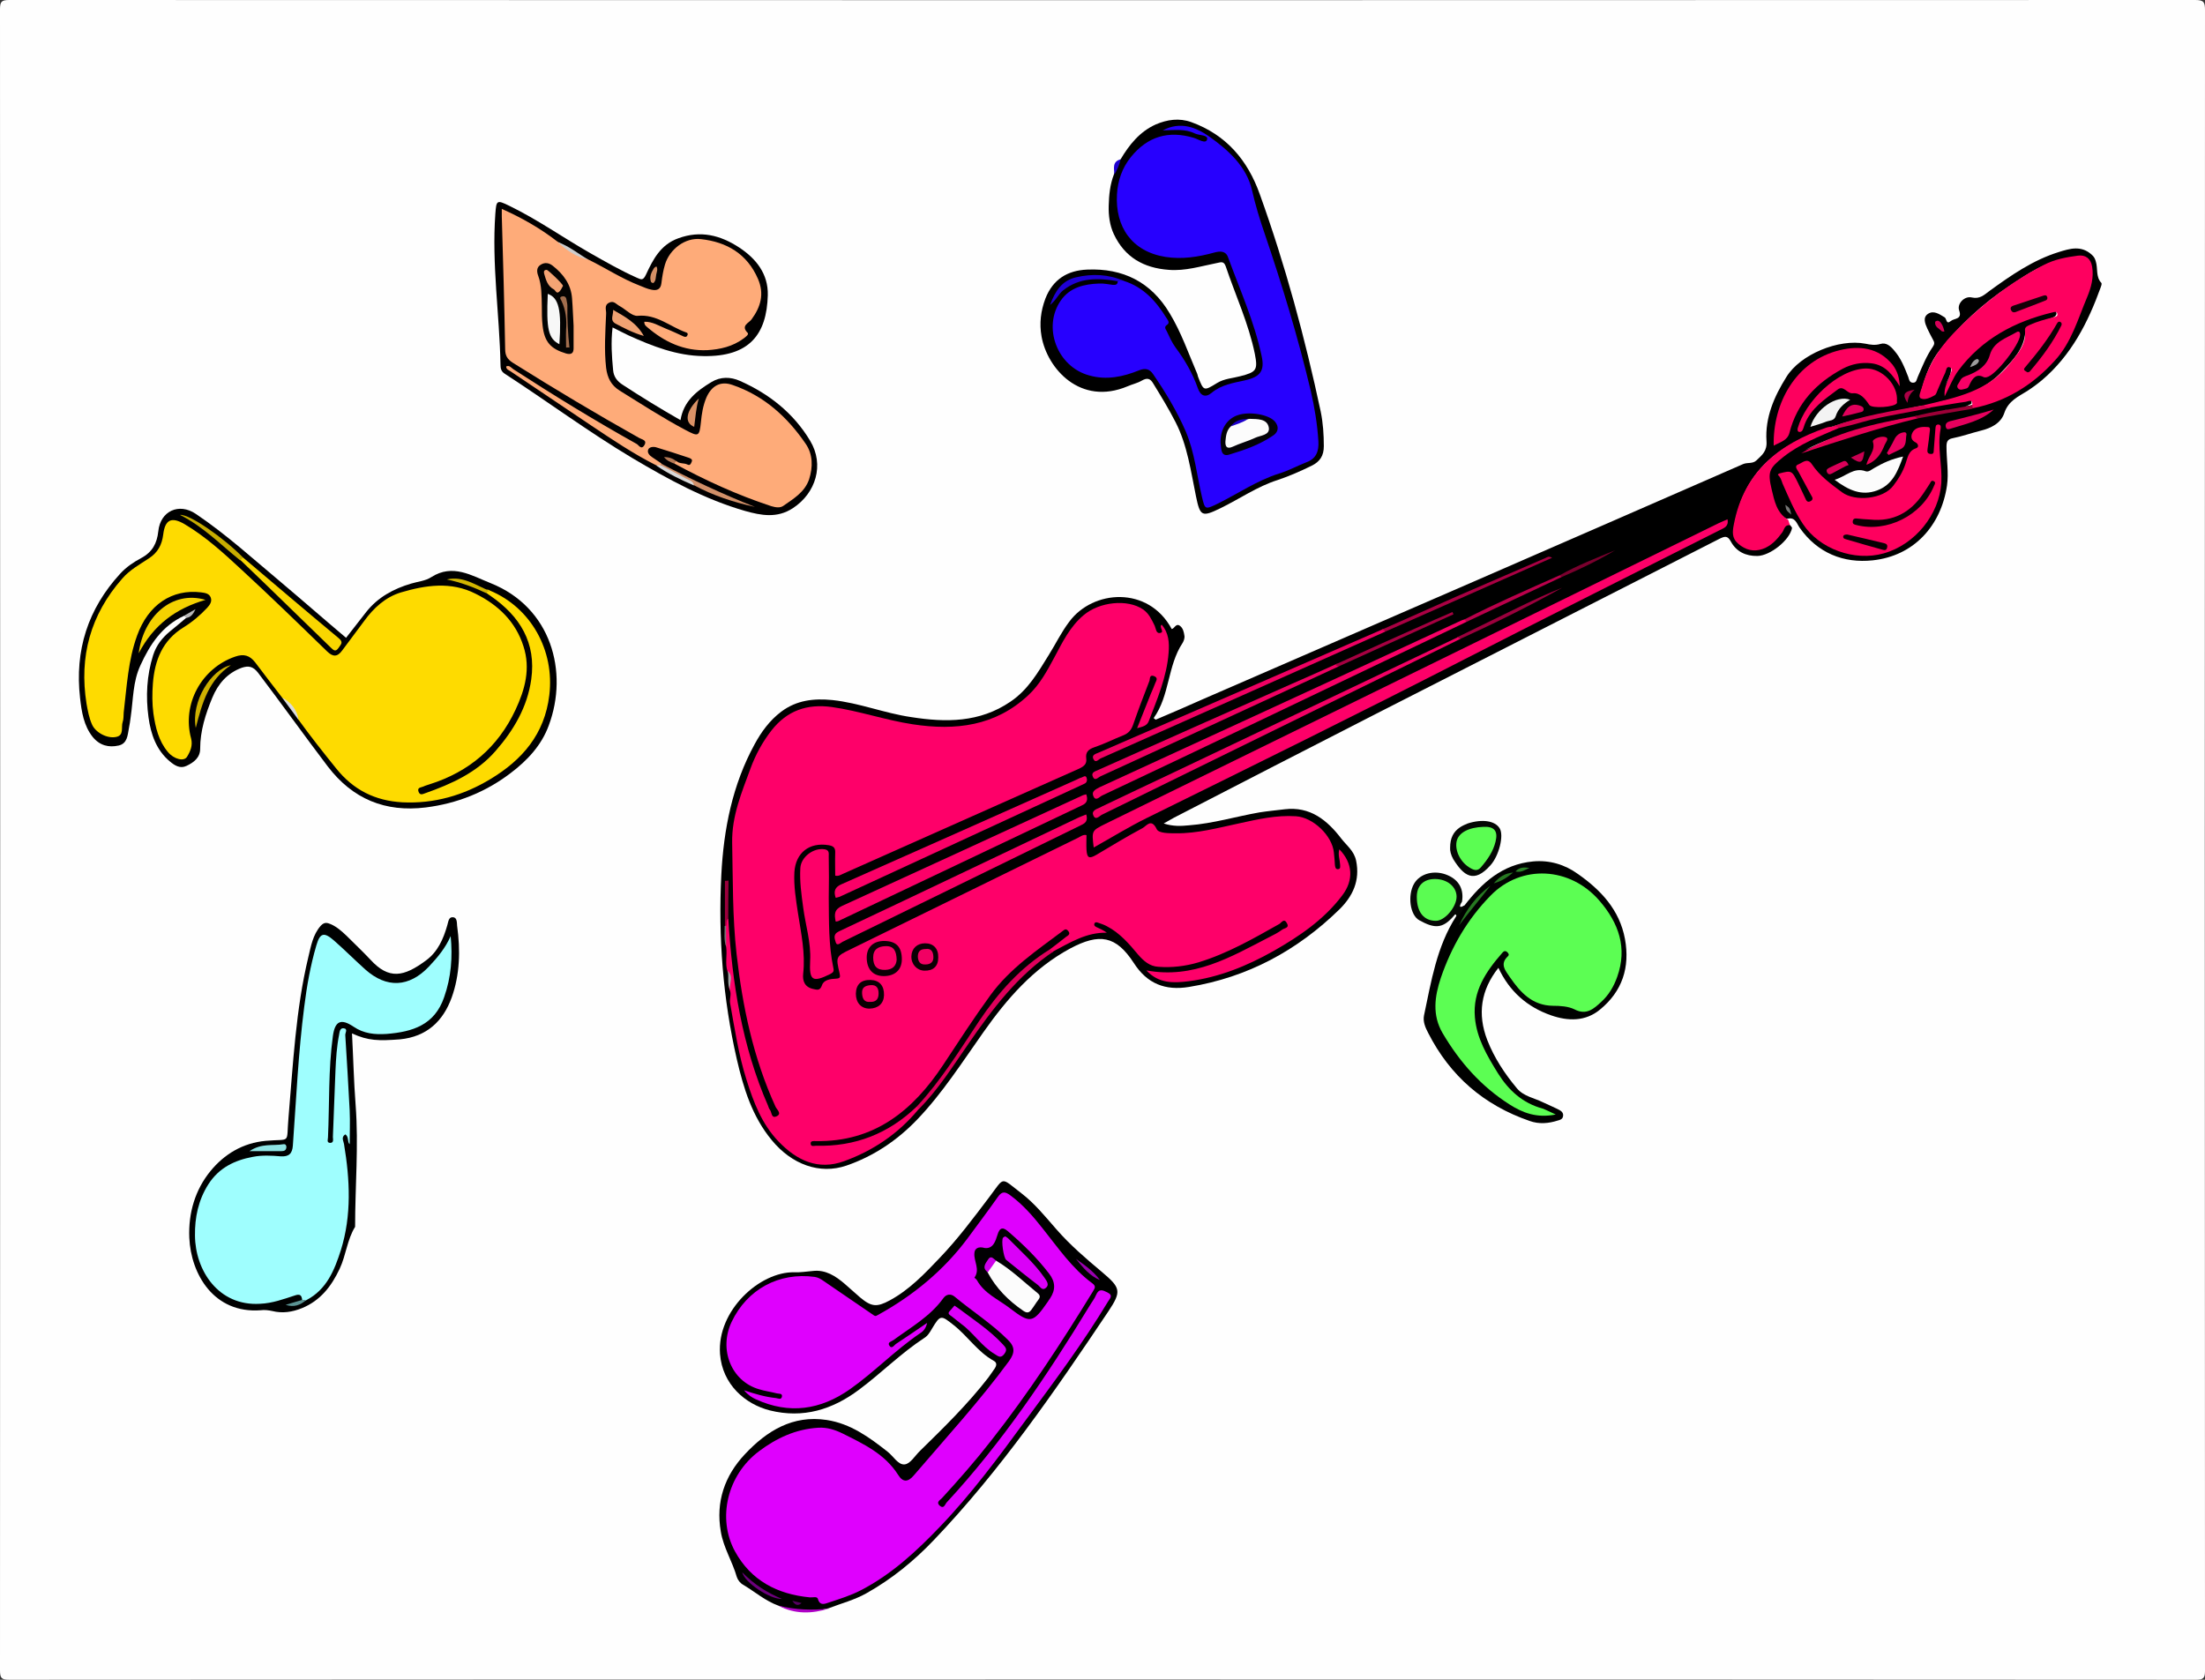<?xml version="1.0" encoding="utf-8"?>
<!-- Generator: Adobe Illustrator 18.0.0, SVG Export Plug-In . SVG Version: 6.00 Build 0)  -->
<!DOCTYPE svg PUBLIC "-//W3C//DTD SVG 1.1//EN" "http://www.w3.org/Graphics/SVG/1.1/DTD/svg11.dtd">
<svg version="1.1" id="guitar1" xmlns="http://www.w3.org/2000/svg" xmlns:xlink="http://www.w3.org/1999/xlink" x="0px" y="0px"
	 viewBox="0 0 853.8 650.5" enable-background="new 0 0 853.8 650.5" xml:space="preserve">
<rect x="0" y="0" width="853.8" height="650.5" fill="#333333" stroke="none"/>
<g>
	<path fill="#FEFEFE" d="M427,650.4c-141.1,0-282.3,0-423.4,0.1c-3.1,0-3.6-0.7-3.6-3.7C0.1,432.4,0.1,218.1,0,3.7
		C0,0.7,0.5,0,3.6,0C285.7,0.1,567.9,0.1,850,0c3.3,0,3.8,0.8,3.8,3.9c-0.1,214.4-0.1,428.8,0,643.1c0,2.7-0.5,3.5-3.4,3.5
		C709.2,650.4,568.1,650.4,427,650.4z"/>
	<path d="M693.1,203.3c0.3,0.4,0.8,0.9,0.8,1.2c-1,4.8-8.5,10.7-13.4,10.8c-4.5,0.1-8.2-1.7-10.3-5.6c-1.3-2.4-2.4-2-4.3-1.1
		c-44.5,22.7-89.1,45.4-133.6,68.1c-26,13.3-51.9,26.6-77.8,40c-1.1,0.6-2.1,1.2-3.9,2.2c3.7,1.2,6.8,1,9.9,0.7
		c9.2-0.7,18.1-3.4,27.2-5c3.2-0.5,6.4-0.8,9.7-1.2c9.9-1.2,16.5,4.2,22,11.4c2.1,2.7,4.9,4.7,5.7,8.5c1.6,7.7-1.3,13.8-6.5,18.9
		c-16.3,15.9-35.5,26.3-58.2,30c-9.2,1.5-16.2-1.2-21.4-9.3c-6.9-10.6-13.3-11.6-24.6-5.6c-14.3,7.7-24.5,19.5-33.6,32.4
		c-8.2,11.6-15.9,23.7-25.8,34c-7.7,8-16.8,14.1-27.3,17.7c-10.3,3.5-21.1-0.4-28.9-9.9c-7.6-9.2-10.9-20.1-13.5-31.3
		c-5.4-23.5-7.2-47.4-6-71.4c0.9-17.7,4.3-34.9,12.9-50.6c2.6-4.8,5.8-9.2,10.3-12.6c6-4.5,12.7-5.2,19.8-4.5
		c10.4,1.1,20.2,5.1,30.5,6.6c13.4,2.1,26.5,2.2,38.5-6c6.8-4.6,10.6-11.3,14.7-17.9c2.7-4.3,4.9-8.9,8-13
		c9.2-12.5,30.7-14,39.7,2.8c1.1-0.2,1.6-2.3,3.1-1.3c1.3,0.9,1.6,2.5,1.8,3.8c0.2,0.9-0.2,2.1-0.7,2.9c-5.9,8.9-4.9,20.3-11.2,29.1
		c0.3,0.2,0.5,0.4,0.8,0.6c6.1-2.6,12.2-5.2,18.2-7.9c69.8-30.3,139.6-60.6,209.3-91.1c1.7-0.7,3.6,0,5.1-1.4
		c2.2-2.1,4.2-3.6,3.9-7.5c-0.6-9.1,3-17.3,7.7-24.8c5.4-8.8,20.3-14.9,30.6-12.9c1.9,0.4,3.8,0.7,5.8,0.1c2.3-0.7,4,0.9,5.4,2.6
		c2.6,3,4,6.6,5.4,10.2c0.3,0.9,0.4,2.1,1.7,2.2c1.6,0.1,1.5-1.3,2-2.3c1.7-3.9,3.3-8,5.8-11.6c0.7-1,0.7-1.7,0.1-2.7
		c-0.8-1.4-1.5-2.9-2.2-4.3c-0.9-2-1.9-4.4,0.3-5.8c2.2-1.4,4.4,0.2,6.4,1.4c0.8,0.5,0.5,3,2.4,1.4c1.3-1.1,4.5-0.5,3.2-4.1
		c-0.9-2.6,2.1-5.7,4.9-5c3.1,0.7,4.8-1,6.8-2.5c8.4-6.1,16.9-12,26.9-15.1c4.2-1.3,8.6-2.7,12.7,1c0.9,0.8,1.3,1.5,1.6,2.6
		c0.9,2.8-0.1,6,2.2,8.4c0.2,0.3-0.1,1.2-0.3,1.7c-4.9,13.6-11.4,26.3-22.7,35.9c-1.8,1.5-3.7,2.9-5.7,4.2c-3.5,2.2-7.3,3.8-8.9,8.5
		c-1.3,4-5.1,5.9-9.2,6.9c-3.6,0.9-7.2,2.2-10.8,2.9c-2.1,0.4-2.4,1.5-2.4,3.3c0,5,0.9,10,0.2,15c-2.3,15.6-12.8,27.3-28.8,29
		c-11.2,1.2-21.4-2.8-28.3-12.7c-1.1-1.6-1.7-4.2-4.7-3.4c-3.2-0.5-5-2.8-5.9-5.6c-1.2-3.9-1.7-8-2.5-12.1c-0.4-2.1,1.1-3.2,2.3-4.4
		c5.7-5.2,12.3-9,19.4-11.9c2.1-0.8,4.2-1.7,6.3-2.3c11.1-3.4,22.4-5.7,33.9-7.5c0.8-0.1,1.4-0.4,2.1-0.6c4.1-0.9,8.2-1.8,12.4-2.3
		c1.5-0.2,3.5-0.7,3.3,2.1c-3.6,2.2-7.8,1.8-11.7,2.8c-3.5,0.9-7.2,1.5-10.8,2.1c-14.6,3.4-29.3,6.6-41.8,13
		c13.2-5.8,28.1-9.9,43.2-13.3c6.7-1.3,13.5-2.6,20.2-3.8c14.4-3.2,26.5-10.3,34.6-22.6c5.5-8.3,9.6-17.5,11.3-27.5
		c1-5.6-1-7.4-6.8-6.9c-9.2,0.8-16.4,5.9-23.6,10.7c-10.3,6.8-19.2,15.1-26.9,24.8c-3.5,4.4-5.4,9.6-6.9,14.9
		c-0.2,0.7-0.7,1.5,0.1,2.1c0.8,0.6,1.7,0.1,2.4-0.4c1.9-1.1,2.4-3.1,3.3-4.9c0.8-1.6,1.2-3.3,2.2-4.8c0.5-0.8,1.2-1.8,2.3-1.3
		c1.1,0.5,1.1,1.6,0.9,2.6c-0.2,1.9-1.3,3.4-2,5.1c7.4-14.6,19.7-23,34.9-27.7c1.8-0.6,3.6-1.2,5.4-1.4c1-0.1,2.1-0.1,2.5,1.1
		c0.4,1.3-0.7,1.8-1.6,2.2c-2.4,1-5,1.5-7.5,2.5c-1.4,0.6-2.8,1.2-2.9,3.1c-0.5,6.5-4.8,10.8-8.9,15.1c-6.1,6.5-13.9,9.6-22.3,11.4
		c-3,0.6-6,1.8-9.1,2c-11.6,2.3-23.2,4.3-34.4,8c-9.1,3-17.7,6.7-24.9,13.3c-7.8,7.2-11.7,16.3-13.3,26.5c-0.6,4.2,4.6,7.6,9.3,6.4
		c3.4-0.9,5.8-3.2,7.8-6C690.1,204.6,690.7,202.4,693.1,203.3z"/>
	<path d="M301.4,621.8c-5-1.8-9-5.3-13.5-8c-1.3-0.7-2.2-1.9-2.6-3.1c-1.7-6-5.2-11.4-6.2-17.6c-2-11.5,1.5-21.6,9.3-29.9
		c8.5-9.1,18.6-15.3,31.7-13.3c9.2,1.4,16.5,6.7,23.6,12.3c2.2,1.7,4.1,5.2,6.6,4.9c2.2-0.2,4-3.4,6-5.3c9.2-9,18.4-18,26.3-28.2
		c0.9-1.2,1.7-2.4,2.6-3.7c0.7-1.1,0.9-2.2-0.4-2.9c-6.3-3.5-10.1-9.6-15.6-13.9c-4.9-3.9-5.1-3.9-8.3,1.4c-0.8,1.4-1.7,2.9-3.1,3.7
		c-9,5.9-16.6,13.6-25.2,20c-10.3,7.7-21.6,11.2-34.5,8c-9.5-2.4-18.4-10-19.3-21.9c-1.2-16.8,15.4-31.9,28.8-31.6
		c2.4,0.1,4.7-0.3,7.1-0.5c5-0.6,8.9,2,12.4,5c2,1.7,3.9,3.5,5.9,5.2c4.4,3.7,6.5,3.9,11.5,1.2c7.6-4.1,13.5-10.3,19.3-16.4
		c7.1-7.4,13.2-15.6,19.4-23.8c5.9-7.8,4.1-7.6,12.3-1.3c5.2,4,9.3,9.1,13.5,13.9c5.4,6.2,11.5,11.4,17.7,16.6
		c7.2,6.1,7.7,7.4,2.5,15.2c-20.7,30.9-41.8,61.6-67.6,88.6c-7.7,8.1-16.3,15.1-26.1,20.6c-4.6,2.6-9.7,3.9-14.6,5.8
		C314.4,624.4,307.8,624.4,301.4,621.8z"/>
	<path d="M71.2,238.5c-8.4,3.9-13.1,11-16.8,19.1c-3,6.4-2.8,13.4-3.8,20.1c-0.2,1.5-0.4,3-0.7,4.4c-0.5,2.7-0.6,5.8-3.9,6.6
		c-3.9,0.9-7.4,0-10.1-3.3c-3.5-4.4-4.3-9.8-4.9-15.1c-2.1-18.4,3-34.5,15.6-48.2c2.3-2.5,5.1-4.4,8.1-6c4.3-2.3,6.1-5.7,6.6-10.4
		c0.8-7.8,8-11.1,14.5-6.7c11.9,8,22.5,17.7,33.5,26.9c8.3,7,16.4,14.1,24.7,21.1c2.7-3.5,5.2-6.7,7.8-10c4.5-5.7,10.6-9,17.4-11
		c2.6-0.8,5.5-1,7.8-2.5c8.3-5.3,15.6-0.6,22.9,2.3c23.6,9.4,30.3,34.4,22.6,55.1c-2.8,7.7-8.3,13.6-14.8,18.5
		c-9.7,7.4-20.8,11.8-32.9,13.3c-15.6,1.9-28.2-3.2-37.9-15.9c-9.1-12-17.9-24.3-27-36.3c-1.9-2.4-3.6-2.8-6.3-1.9
		c-5.7,2.1-9.2,6.3-11.4,11.6c-2.6,6.3-4.7,12.8-4.7,19.8c0,3.4-2.5,5.3-5.3,6.6c-2.5,1.2-4.6-0.2-6.4-1.7
		c-5.3-4.4-7.4-10.6-8.3-17.1c-1.1-8.1-0.7-16.2,1.8-24.1c1.2-3.7,3.4-6.6,6.4-9.1c2.2-1.8,4.4-3.6,6.6-5.5c0.2-0.4,0.6-0.7,0.7-1.2
		C72.2,238.2,71.7,238.4,71.2,238.5z"/>
	<path fill="#010000" d="M237.2,126.8c-0.7,5.8-0.3,11.1,0.2,16.5c0.2,2.5,1.5,4.3,3.7,5.7c7.2,4.7,14.5,9.2,22.4,13.7
		c1.2-7.4,6.3-11.3,11.9-14.7c3.6-2.2,7.5-2.1,11.1-0.5c11.3,5,20.8,12.5,27.2,23.2c5.6,9.3,2.2,20.3-6.7,26.1
		c-6.1,4-12.3,2.8-18.4,1.1c-15.7-4.5-29.9-12.3-43.9-20.6c-16.9-10.1-32.8-21.9-49.3-32.6c-1.4-0.9-1.6-2.1-1.6-3.5
		c-0.4-19.5-3.4-38.8-2-58.4c0.4-5.2,0.5-5.5,5.4-3.1c10.9,5.3,20.8,12.3,31.3,18.3c6,3.4,11.9,6.8,18.2,9.6
		c1.6,0.7,2.3,1.1,3.4-1.2c2.7-5.8,5.6-11.6,12.5-14.1c8.7-3.2,16.4-1.2,23.7,3.6c6.5,4.3,11.2,10.2,11,18.4
		c-0.4,15.3-7.2,23.9-24.9,23.6c-10.3-0.1-19.7-3.8-29-8C241.4,128.9,239.5,128,237.2,126.8z"/>
	<path d="M433.9,61.7c3.4-5.7,7.4-10.7,13.6-13.5c4.4-1.9,9.1-2.6,13.8-0.9c13.5,4.9,21.8,14.7,26.5,27.9
		c9.9,27.5,17.5,55.6,23.6,84.2c0.9,4.4,1.2,8.9,1.2,13.4c0,3.7-1.5,6-4.8,7.6c-4.3,2.1-8.6,4-13.1,5.5c-7.9,2.5-14.7,7.3-22.1,10.9
		c-7.2,3.5-7.9,3.2-9.5-4.6c-2-9.7-3.3-19.7-7.9-28.7c-2.6-5.1-5.6-10-8.6-14.9c-1.2-2.1-2.4-2.4-4.5-1.2c-1.7,1-3.7,1.4-5.5,2.2
		c-18.3,7.7-31.1-6.9-33.3-19.3c-0.9-5.1-0.3-9.9,1.5-14.7c2.9-7.4,8.5-10.9,16.2-11.2c13.8-0.6,24.7,4.8,31.9,16.9
		c4.5,7.4,7.3,15.6,10.7,23.5c0.1,0.3,0.2,0.7,0.3,1.1c2.2,5.6,2.2,5.6,7.4,2.4c2.8-1.7,5.9-1.8,8.9-2.6c6.3-1.6,6.9-2.4,5.7-8.6
		c-2.4-11.8-7.5-22.7-11.3-34c-0.8-2.3-2.2-1.4-3.6-1.2c-6.1,1.2-12,3.1-18.4,2.6c-9.8-0.7-17.1-4.9-21.3-13.8
		c-1.6-3.4-2.1-7.3-2-11c0.1-4.1,0.5-8.2,2-12.1C432.1,65.5,432,63.2,433.9,61.7z"/>
	<path fill="#000101" d="M136.3,400.2c0.5,9.5,0.7,18.6,1.4,27.7c1.2,15.7-0.2,31.5-0.2,47.2c-3.1,5-3.5,11-6,16.3
		c-3.2,6.8-7.5,12.3-14.6,15.2c-3.7,1.5-7.5,2.1-11.5,1.1c-1.4-0.3-3-0.5-4.4-0.3c-18.2,1.4-27.1-14-27.7-28.1
		c-0.4-9.6,2.3-18.6,8.2-25.8c5.3-6.5,12.5-10.9,21.4-11.7c10-0.9,7.9,1.5,8.8-8.9c1.8-20.9,2.8-41.9,7.7-62.3
		c1-4.1,1.7-8.6,4.8-12.1c1.4-1.5,2.5-1.2,3.9-0.6c2.3,1,4.2,2.7,6,4.4c3.1,3.1,6.3,6.1,9.3,9.3c7.2,7.9,13,6.7,21.6,0.3
		c4.5-3.3,6.7-8.3,8.2-13.6c0.4-1.3,0.5-3.2,2.1-3.1c1.7,0,1.6,2,1.7,3.3c1.3,9.4,1.1,18.9-2.1,27.8c-3.3,9.1-9.6,15.2-20.1,16.2
		C146.7,403.1,142.6,403.1,136.3,400.2z"/>
	<path fill="#000100" d="M567.1,350.6c6.8-8.8,14.7-15.9,26.5-17c6.4-0.6,12.3,1.2,17.3,4.8c8.9,6.2,16.2,13.9,18.3,25.2
		c2,11-1,20.3-9.7,27.4c-5.6,4.6-12.3,4.5-18.9,2.2c-9.2-3.2-16.1-9.2-20.4-18.4c-6.8,8.6-8.2,17.9-4.3,28
		c2.7,6.9,6.8,13.1,11.5,18.7c2.6,3.1,6.7,3.7,10.1,5.4c2.1,1,4.3,1.9,6.4,3c0.9,0.5,1.6,1.3,1.3,2.5c-0.2,1-1.1,1.3-1.9,1.5
		c-3.7,1.2-7.4,1.5-11,0.2c-17.7-6.1-30.8-17.4-39.3-34.1c-1.1-2.1-2.1-4.4-1.6-6.8c2.8-13.2,4.9-26.6,12.4-38.3
		C564.9,353.3,565.7,351.8,567.1,350.6z"/>
	<path fill="#FD005E" d="M711.9,165.8c-7.4,3.2-15,6.1-21.4,11.2c-5.5,4.4-6.1,5.7-4.5,12.5c1.1,4.5,1.9,9.1,6.4,11.8
		c0.2,0.7,0.5,1.4,0.7,2.1c-2.1-0.3-2.2,1.7-3,2.8c-2,2.7-4.2,5.2-7.6,6.4c-3.5,1.2-6.6,0.4-9.4-2c-2.6-2.2-2.3-4.7-1.7-7.7
		c3.9-20.2,17.5-31,35.8-37.3c0.8-0.3,1.7-0.3,2.6-0.4C710.7,164.8,711.7,164.1,711.9,165.8z"/>
	<path fill="#050805" d="M567.1,350.6c-0.5,1.7-1.3,3.3-3,4.3c-0.5-1-0.5-1-1.1-0.3c-4.4,5.2-7.6,5-13.4,1.8
		c-3.7-2-4.6-9.7-2.1-14.1c2.3-4.1,8.1-5.6,13.2-3.3c4.3,1.9,6.2,5.5,5.4,10.2C565.9,349.5,564,352.4,567.1,350.6z"/>
	<path fill="#040704" d="M561.5,328.3c0-3.8,1.3-6.2,3.8-7.9c0.9-0.6,2-1.1,3-1.5c5.6-1.8,10.6-1.1,12.4,1.9
		c1.7,2.8-0.3,10.6-3.5,14.2c-6.5,7.4-10.5,4.1-14.5-2.3C561.8,331.1,561.4,329.4,561.5,328.3z"/>
	<path fill="#AE00C6" d="M301.4,621.8c6.5,1.6,13.1,1.9,19.7,1.1C314.4,625,307.8,625.2,301.4,621.8z"/>
	<path fill="#1E00D0" d="M433.9,61.7c-0.4,2.1-1.3,4-2.4,5.9C431.4,65.2,430.6,62.6,433.9,61.7z"/>
	<path fill="#B8B8B8" d="M71.2,238.5c1.2-0.7,2.4-1.4,4.5-2.6c-1.1,2.4-2.1,3.2-3.6,3.4C71.8,239,71.5,238.8,71.2,238.5z"/>
	<path fill="#FE0069" d="M282,355.7c1.5,24.9,5.3,49.4,15.4,72.5c0.2,0.5,0.3,1,0.6,1.4c0.9,0.9,0.5,3.7,2.7,2.7
		c2.2-1,0.1-2.6-0.4-3.7c-8.6-18.8-12.8-38.8-15.1-59.2c-1.6-14.3-1.4-28.7-1.7-43c-0.2-10.4,3.7-19.5,7.1-28.8
		c1.9-5.2,4.6-10.2,8.1-14.7c6.1-7.8,13.9-10.4,23.4-9.1c10.6,1.5,20.8,5.1,31.4,6.7c16.5,2.5,31.9,0.7,44.7-11.3
		c4.5-4.2,7.3-9.5,10.1-14.7c3.1-5.8,6-11.8,11.2-16.2c6.2-5.3,17.1-6.4,23.1-2.3c2.3,1.6,3.3,3.9,4.5,6.3c0.5,1.1,0.5,3.2,2.2,2.8
		c1.8-0.4-0.7-2.2,0.5-3.2c2.8,3.2,3,7.1,2.7,10.9c-0.7,9.3-4.4,17.9-7.7,26.5c-0.7,1.8-2.3,2.1-4.5,2.7c1.9-4.7,3.6-9,5.3-13.3
		c0.6-1.4,1.2-2.7,1.7-4.1c0.4-1,1.3-2.1-0.5-2.8c-1.7-0.6-1.5,1-1.7,1.8c-2.2,5.7-4.4,11.4-6.4,17.2c-0.7,1.9-1.7,3.1-3.6,3.9
		c-3.8,1.5-7.5,3.4-11.4,4.7c-2.3,0.8-3.4,1.9-3.1,4.3c0.3,2.1-0.8,3-2.6,3.9c-30.6,13.6-61.1,27.2-91.6,40.8c-0.9,0.4-1.7,1-3,0.7
		c0-2.9-0.1-5.9,0-8.9c0.1-2-0.8-2.6-2.6-2.9c-7.4-1.2-12.7,2.9-13.2,10.4c-0.3,5.4,0.6,10.7,1.4,16c1.2,7.8,2.9,15.4,2,23.4
		c-0.3,2.8,0.6,5.2,3.9,5.9c1.5,0.3,2.6,0.8,3.4-1.5c0.7-2.1,3.3-2.4,5.4-2.5c1.7-0.1,1.7-0.6,1.4-2.1c-1.5-6.4-1.5-6.5,4.3-9.3
		c29.3-14.4,58.7-28.8,88.1-43.2c1-0.5,1.9-1.3,3.2-1c0,1.9-0.1,3.7,0,5.6c0.2,3.3,1,3.7,3.9,2c5.9-3.5,11.8-7.1,17.8-10.3
		c1.5-0.8,3.4-4,5.5,0.4c0.7,1.6,4.7,1.6,7.4,1.6c8.3,0.1,16.3-2.1,24.3-3.8c7.3-1.6,14.6-3.3,22.2-2.8c6.6,0.4,14.1,7.5,14.7,14.1
		c0.2,1.6,0.3,3.2,0.4,4.8c0.1,0.7,0.2,1.7,1.2,1.6c1.1-0.1,0.8-1.1,0.8-1.8c-0.1-1.9-0.9-3.8-0.3-5.9c5.2,5.3,5.7,11.9,1.1,17.9
		c-7.1,9.4-16.6,15.8-26.6,21.5c-10.3,5.8-21.1,10.2-32.9,11.7c-5.7,0.7-11.5,1-16.3-4.2c18.2,3.4,32.7-5.2,47.4-12.8
		c1.8-0.9,3.6-1.8,5.2-3c0.8-0.6,2.9-0.6,1.8-2.5c-1.1-2.1-2.2-0.1-2.9,0.3c-10.1,5.7-20.2,11.5-31.4,14.9
		c-5.1,1.5-10.3,2.1-15.5,1.7c-3.4-0.2-5.7-2.3-7.8-4.7c-3.5-4.2-7.1-8.4-12.1-11c-1.1-0.6-2.3-1-3.5-1.4c-0.5-0.2-1.1-0.2-1.3,0.3
		c-0.3,0.7,0.1,1.1,0.7,1.4c1.3,0.6,2.7,1.2,4.1,2.2c-7.9-0.2-14.2,3.8-20.7,7.2c-0.8,0.7-1.3,0.3-1.7-0.5c-0.1-1.8,1.5-2.5,2.6-3.4
		c1-0.9,2.2-1.5,3.4-3.1c-13.9,9.1-25.5,19.5-34.2,33c-6.4,9.8-12.5,19.9-20.1,29c-10.4,12.6-23.8,19.1-40.1,19.4
		c-0.4,0-0.7-0.1-1,0.1c13.7,0,25.8-4.3,36-13.9c0.6-0.5,1.2-0.9,2-0.8c0.8,0.4,1.3,0.8,0.6,1.7c-7.7,9.2-17.3,15.7-28.6,19.8
		c-10,3.6-18.2-0.2-25.4-7.7c-6.4-6.7-9.6-15.1-12.3-23.7c-3.1-9.7-4.6-19.8-6.4-29.8c-0.3-1.7,0.6-3.4-0.1-5c-1-2.3,0.8-5-0.9-7.3
		c-1-3-0.1-6.2-0.5-9.3c-0.6-2.6-0.1-5.2-0.3-7.8C281.4,357.9,280.1,356.3,282,355.7z"/>
	<path fill="#FE005F" d="M763.7,156.8c0.2-2.4-1.5-1.4-2.5-1.2c-4.4,0.6-8.7,1.4-13.1,2.1c-1.1,0.1-2.5,1.2-3.1-0.8
		c12.4-2.9,25-5.4,33.4-16.3c2.9-3.7,6.3-7.3,5.7-12.5c-0.2-1.5,0.9-1.8,1.9-2.3c2.8-1.3,5.9-2.1,8.9-2.9c0.7-0.2,2.1-0.2,1.7-1.5
		c-0.3-1-1.3-0.5-1.9-0.4c-14.6,3.5-27.3,10.3-36.4,22.5c-2,2.7-3.3,6.1-5.3,10c-0.4-3.7,1.4-5.8,2-8.2c0.3-1,1.4-2.4,0.1-3
		c-1.5-0.7-1.5,1.2-1.9,2.1c-1.1,2.2-2,4.6-3,6.8c-0.3,0.7-0.5,1.6-1.1,1.9c-1.6,0.9-3.7,1.9-5.3,1.2c-1.2-0.6-0.1-2.6,0.3-4
		c2.2-8,6.3-14.9,12-20.9c10.4-10.8,22-19.9,35.3-26.8c4.2-2.2,8.7-3,13.2-3.6c2.9-0.4,5,1.1,5.5,4.3c0.7,4.1-0.4,8.1-1.9,11.7
		c-3.6,8.5-6.1,17.7-12.6,24.7c-8.6,9.5-19,15.9-31.7,18.4C763.2,157.8,763.2,157.3,763.7,156.8z"/>
	<path fill="#FE005E" d="M688.4,183.9c0.3-0.3,0.3-0.5,0.4-0.5c5-1.3,5-1.3,7.5,3.8c0.9,1.9,1.8,3.8,2.7,5.7c0.4,1,0.9,1.9,2.2,1.1
		c1.1-0.7,0.5-1.5,0.1-2.2c-1.6-3-3.2-5.9-4.8-8.9c-0.5-1-2-2.4-0.1-3.1c1.6-0.6,3.4-2.7,5.2,0c3,4.5,7.3,7.6,11.6,10.8
		c5.1,3.8,16,2.7,19.9-2.5c2-2.6,3.7-5.4,4.7-8.4c0.9-2.5,1.1-5.1,4.1-6.1c1.4-0.5,0.7-1.9-0.2-2.3c-2.6-1.3-1.4-3.7-0.6-4.6
		c1.3-1.4,3.6-1.5,5.6-1.3c0.8,0.1,0.6,1.2,0.5,1.9c-0.2,2.1-0.5,4.2-0.8,6.3c-0.1,1-0.4,2.1,1.2,2.2c1.4,0.1,1.1-1,1.2-1.8
		c0.2-2.6,0.4-5.2,0.6-7.8c0.1-0.9,0-1.9,1.3-1.8c1,0.2,0.8,1.2,0.7,1.8c-1.3,7,0.7,13.9,0.3,20.8c-0.8,12.3-10.2,23.9-22.3,27.3
		c-11.4,3.2-24.9-1.7-31.3-11.4c-3.3-4.9-5.5-10.3-7.9-15.7C689.8,186,689.4,184.7,688.4,183.9z"/>
	<path fill="#FD0068" d="M423.5,328.2c-0.8-6.5-0.8-6.5,4.4-9.1c79.2-38.8,158.4-77.7,237.6-116.5c1.1-0.5,2.2-1,3.4-1.5
		c0.6,2.8-1.4,3.4-3,4.2c-32.9,16.6-65.8,33.1-98.6,49.9c-40.9,21-82.1,41.3-123.3,61.6C437.1,320.2,430.5,324.3,423.5,328.2z"/>
	<path fill="#FD0068" d="M320.9,347.7c0.1,9.1-0.1,18.2,1.8,27.2c0.3,1.3-0.1,1.7-1.2,2.3c-6.9,3.4-8.2,2.6-7.8-5.1
		c0.4-7.1-1.8-13.8-2.7-20.7c-0.7-5.1-1.4-10.1-1.1-15.2c0.2-4.3,5.1-8,9.4-7.3c1.9,0.3,1.6,1.6,1.6,2.8
		C321,337,321,342.3,320.9,347.7z"/>
	<path fill="#FC0068" d="M323.6,356.9c-0.6-2.8-0.6-4.7,2.5-6.1c30.9-14.1,61.8-28.4,92.7-42.6c0.5-0.3,1.1-0.4,1.8-0.6
		c0.7,2,0.4,3.4-1.7,4.3c-31.4,14.9-62.8,29.9-94.3,44.8C324.4,356.8,324.1,356.8,323.6,356.9z"/>
	<path fill="#FD005E" d="M735.6,149.6c-2.7-4.3-5.4-8.2-10.9-8.9c-4-0.5-7.8,0.3-11.2,2.1c-10.2,5.5-17.7,13.3-20.6,24.8
		c-0.8,3.1-3.7,3.6-6.1,5c-0.4-16.5,8.6-32.9,25.6-37c7.5-1.8,14.9-1.1,20.4,5.6C734.8,143.8,735.5,146.6,735.6,149.6z"/>
	<path fill="#FB0067" d="M420.6,315.4c0.7,2.4-0.2,3.3-1.9,4.1c-30.8,15-61.6,30.2-92.4,45.2c-0.8,0.4-2.2,1.9-2.7,0.2
		c-0.3-1.2-1.3-3,1.2-4.2c30.8-14.5,61.5-29.2,92.2-43.8C418.2,316.3,419.4,315.9,420.6,315.4z"/>
	<path fill="#F80066" d="M567.9,240.8c-27,12.9-54,25.8-81,38.7c-20,9.6-40.1,19.1-60.2,28.6c-1,0.5-2.4,2.3-3.3,0.3
		c-0.9-1.9,0.8-2.7,2.3-3.5c19.9-9.2,39.9-18.3,59.8-27.5c26.7-12.3,53.4-24.6,80.1-37c0.5-0.2,0.9-0.4,1.4-0.5
		C567.8,239.7,568,240.1,567.9,240.8z"/>
	<path fill="#FB0067" d="M323.6,347.7c-0.9-2.6-0.3-4.2,2.3-5.3c30.3-13.4,60.5-26.9,90.8-40.4c0.7-0.3,1.3-0.7,2.1-0.9
		c0.6-0.2,1.5-1,1.9,0c0.3,0.7,0.3,1.8-0.6,2.3c-0.5,0.3-1.1,0.5-1.7,0.8c-31.1,14.4-62.2,28.7-93.3,43.1
		C324.6,347.5,324.1,347.5,323.6,347.7z"/>
	<path fill="#F30064" d="M565.5,247.4c-46.3,22.7-92.5,45.4-138.8,68.1c-1,0.5-2.4,2.3-3.3,0.4c-0.9-1.8,0.9-2.5,2.3-3.1
		c0.3-0.1,0.7-0.3,1-0.5c9.1-4.3,18.2-8.7,27.4-13c36.7-17.5,73.4-34.9,110.1-52.4C564.9,246.4,565.5,246.3,565.5,247.4z"/>
	<path fill="#FD005E" d="M722.5,142.7c6.4-0.1,12.6,6.5,12,12.7c0,0.2,0.1,0.5,0,0.7c-0.8,1.6-9.7,2.2-10.7,0.7
		c-1.6-2.4-3.5-4.8-6.4-4.5c-2.3,0.2-3.5-3.3-5.9-1.4c-5,3.8-10.3,7.2-12.7,13.4c-0.3,0.8-0.5,1.7-0.9,2.4c-0.3,0.5-1.1,0.8-1.6,0.4
		c-0.3-0.2-0.3-0.9-0.2-1.3C699,155.5,711.5,143,722.5,142.7z"/>
	<path fill="#EF0062" d="M536.4,244.6c-36.7,16.4-73.5,32.8-110.2,49.1c-0.8,0.3-1.9,2-2.8,0.3c-0.8-1.6,0.7-2,1.9-2.5
		c36.5-15.8,73.1-31.7,109.6-47.6C535.7,243.4,536.3,243.3,536.4,244.6z"/>
	<path fill="#F00062" d="M518.3,258.1c-30.8,14.2-61.5,28.5-92.3,42.6c-0.7,0.3-2,1.9-2.8,0.2c-0.9-1.9,1-2.2,2.2-2.8
		C450.2,287,475,276,499.8,265c5.7-2.5,11.4-5,17.1-7.6C517.7,256.9,518.4,256.8,518.3,258.1z"/>
	<path fill="#FCFCFC" d="M710.4,185.8c4.4-1.3,7.4-5,12-3.3c1.2,0.4,2.3-0.7,3.4-1.3c3.3-1.9,6.7-3.5,11.1-4.4
		c-2.1,5.8-4.1,10.9-10,13.1C720.8,192.2,715.7,189.8,710.4,185.8z"/>
	<path fill="#F90066" d="M768.2,146.1c-2.9-1.6-4.3,0.4-5.3,2.3c-0.5,0.9-0.6,1.9-1.7,2.1c-1,0.2-2.3,0.9-3.1-0.2
		c-0.7-1,0.4-1.8,0.8-2.7c0.6-1.5,1.9-1.8,3.2-2.3c3.8-1.5,7.2-3.6,8.4-7.9c1.5-5.1,6.3-6.4,10.2-8.7c0.9-0.6,1.6-0.3,1.5,1.1
		c-0.2,3.7-9.5,15.7-13,16.3C768.8,146.2,768.4,146.1,768.2,146.1z"/>
	<path fill="#DF005B" d="M355.6,429.7c-0.2-0.4-0.4-0.9-0.6-1.3c-0.8-1,0.1-1.6,0.6-2.2c7.5-7.9,13.2-17.1,19.3-26.1
		c4.7-7,9.5-14.1,15.2-20.3c4.1-4.5,9-8.2,14-11.7c0.7-0.5,1.5-0.9,2.5-0.5c0.3,0.6,0.8,0.7,1.4,0.8c-13.9,9.3-23.7,22.3-33,35.8
		C368.9,413,363.2,422.1,355.6,429.7z"/>
	<path fill="#A90043" d="M536.4,244.6c-0.3-0.6-0.9-0.6-1.5-0.7c9.8-4.3,19.5-8.7,29.3-13c11.4-5,22.8-9.8,34.2-14.8
		c0.7-0.3,1.2-0.9,2.6-0.1C579.2,225.7,557.8,235.1,536.4,244.6z"/>
	<path fill="#EB0057" d="M742.6,162c-15.3,3.7-30.3,8.7-45.2,13.6c13.4-8.3,28.4-11.6,43.7-14.3C741.8,161.1,742.7,160.6,742.6,162z
		"/>
	<path fill="#F3F3F3" d="M716.4,154.8c-2.6,1.6-4.7,3.5-5.6,6.4c-0.6,1.8-2.4,1.6-3.7,2.1c-1.9,0.8-4,1.3-6.1,2
		C703.1,158.4,711.1,152.8,716.4,154.8z"/>
	<path fill="#A50041" d="M518.3,258.1c-0.5-0.2-1-0.4-1.4-0.7c12.1-5.5,24.2-11,36.4-16.4c3-1.4,6.1-2.6,9.1-4
		c0.1,0.3,0.3,0.6,0.4,0.9C548,244.6,533.2,251.3,518.3,258.1z"/>
	<path fill="#9B003D" d="M565.5,247.4c-0.4-0.2-0.9-0.4-1.3-0.6c8.3-4,16.5-8.1,24.8-12.1c5.2-2.5,10.5-5,15.9-7.1
		C592,234.8,578.9,241.3,565.5,247.4z"/>
	<path fill="#BA004B" d="M567.9,240.8c-0.3-0.3-0.6-0.6-0.9-0.9c12.1-6.2,24.5-11.6,36.9-17.1c0.8-0.3,0.9,0,0.7,0.7
		C592.3,229.3,580.1,235,567.9,240.8z"/>
	<path fill="#D6004F" d="M745,156.9c0.8,1.1,2.1,0.4,3.1,0.8c-9,2.2-18.3,3.2-27.2,5.8c-3,0.9-6,1.6-9,2.3c-0.5-0.8-1.4-0.6-2.1-0.7
		C721.2,160.9,733.1,159.1,745,156.9z"/>
	<path fill="#E5005D" d="M772,158.6c-4.9,4.5-11.1,5.6-17,7.5c-1,0.3-1.4,0-1.6-0.9c-0.2-1.2,0.6-1.8,1.7-2.1
		c3.3-0.8,6.5-1.6,9.8-2.5C767.3,160,769.6,159.3,772,158.6z"/>
	<path fill="#E80056" d="M722.7,180c0.7-3.4,3.6-5.4,2.5-8.9c-0.3-1.1,3-2.3,4.6-1.9c2,0.4,0.4,2,0,3
		C728.5,175.4,726.9,178.4,722.7,180z"/>
	<path fill="#EA0060" d="M730.6,175.5c0.9-1.7,2-3.4,2.8-5.1c0.8-1.8,2.1-2.8,3.9-3c0.5-0.1,1,0.3,0.9,0.9c-0.4,2,0.2,4.4-2.2,5.6
		c-1.6,0.8-3.1,1.5-4.7,2.3C731.1,175.9,730.9,175.7,730.6,175.5z"/>
	<path fill="#9D0037" d="M742.6,162c-0.5-0.2-1-0.5-1.5-0.7c7.4-2.1,15.1-2.8,22.6-4.4c0,0.5,0.1,0.9,0.1,1.4
		C756.7,159.5,749.7,160.7,742.6,162z"/>
	<path fill="#7A002E" d="M604.6,223.5c-0.2-0.2-0.5-0.5-0.7-0.7c6.9-3.9,14.2-6.7,21.5-9.7C618.7,217.1,611.7,220.5,604.6,223.5z"/>
	<path fill="#9A003C" d="M282,355.7c-1,0.7-0.5,1.9-0.8,2.8c-0.1,0.4-0.3,0.4-0.5,0.1c0-5.8,0-11.7,0-17.5c0.5,0,0.9,0,1.4-0.1
		C282,345.9,282,350.8,282,355.7z"/>
	<path fill="#E0005B" d="M713.3,161.3c1.7-3.6,3.5-5.5,7.2-4.1c0.7,0.3,1.1,0.6,1.1,1.2c0.1,0.8-0.5,1.1-1.1,1.2
		C718.3,160.2,716.2,160.7,713.3,161.3z"/>
	<path fill="#DB0059" d="M715.8,180.1c-0.2,0.1-0.7,0.2-1.1,0.4c-1.8,0.9-3.5,1.9-5.2,2.8c-0.9,0.5-1.6,0.6-2.1-0.5
		c-0.4-1,0.3-1.3,1-1.7c1.8-0.9,3.6-1.7,5.4-2.5C714.4,178.4,715.1,178.5,715.8,180.1z"/>
	<path fill="#C90051" d="M716.7,177.2c1.8-0.8,3.4-1.6,5.2-2.4C721.3,179.5,720.5,179.8,716.7,177.2z"/>
	<path fill="#AD0045" d="M741.4,150.9c-2,1.6-2.6,3.2-2.8,5.1C736.5,152.8,737.1,151.6,741.4,150.9z"/>
	<path fill="#D80058" d="M752.9,128.4c-0.4,0-0.8,0-1-0.1c-1-1.1-2.8-1.6-2.6-3.6c0-0.2,0.6-0.5,0.9-0.5
		C751.2,124.1,752.4,125.9,752.9,128.4z"/>
	<path fill="#777777" d="M691.3,195.5c1.7,1.2,1.7,1.2,2.3,3.8C691.6,197.6,691.6,197.6,691.3,195.5z"/>
	<path fill="#767676" d="M280.6,358.6c0.2,0,0.4,0,0.5-0.1c0,2.7,0.1,5.5,0.1,8.2C280.2,364.1,280.6,361.3,280.6,358.6z"/>
	<path fill="#A7A7A7" d="M281.8,376c2.4,2.2,0.5,4.9,0.9,7.3C281.5,381,282.3,378.4,281.8,376z"/>
	<path fill="#9C9C9C" d="M762.8,142.2c0.8-1.8,1.5-2.9,2.9-3.2c0.1,0,0.6,0.5,0.6,0.7C765.9,141.1,764.7,141.5,762.8,142.2z"/>
	<path fill="#DF00FE" d="M359,512.3c-0.5,2.1-1.4,3.2-2.7,4c-9.6,6.5-17.7,15-27.2,21.7c-11.4,8-23.5,9.8-36.4,3.9
		c-1.5-0.7-2.9-1.5-4.6-3.5c4.5,1.5,8.3,2.6,12.3,3c0.9,0.1,2.2,0.9,2.4-0.7c0.1-1.2-1.3-0.9-2-1.1c-2.3-0.6-4.7-0.9-6.9-1.6
		c-10.7-3.1-15.7-15.4-10.6-26.1c6-12.6,18.3-19.3,32.2-17.4c1.3,0.2,2.3,0.8,3.3,1.5c6.5,4.5,13.1,8.9,19.6,13.4
		c0.8,0.5,1.1,0,1.6-0.2c13.6-7.5,25.4-17.2,34.7-29.7c3.9-5.3,7.9-10.6,11.7-16c1.6-2.3,2.9-2,4.8-0.6c4.9,3.6,8.8,8.1,12.5,12.8
		c6,7.5,11.4,15.5,19.3,21.3c1.6,1.2,0.8,2,0.2,3.1c-12.2,19.9-25,39.5-39.5,57.9c-6,7.7-12.4,15-19,22.2c-0.8,0.8-2.4,1.6-0.7,3
		c1.5,1.2,1.9-0.6,2.5-1.3c21.5-23.2,39-49.3,55.4-76.2c0.8-1.4,1.9-2.7,2.5-4.2c1.1-2.6,2.6-1.9,4.4-1c2.5,1.2,0.8,2.5,0.2,3.6
		c-9.7,16.1-20.9,31.1-32,46.1c-10.4,14.2-20.9,28.4-33.1,41.1c-9.1,9.5-18.7,18.4-30.5,24.5c-4,2.1-8.3,3.4-12.5,4.8
		c-1.3,0.4-3.4,1.5-4.2-1.4c-0.3-1.1-2-0.5-3.1-0.6c-12.6-1.2-22.8-6.5-29-17.8c-7-12.8-3-29.6,9.3-38.8c6.8-5.1,14.3-8.6,23-9.1
		c3.4-0.2,6.4,0.8,9.3,2.2c8.2,4.1,16.4,7.9,21.6,16.1c1.8,2.9,3.8,2.8,6,0.2c12.5-14.6,25.5-28.8,36.9-44.3
		c2.3-3.2,2.4-5.5-0.5-8.3c-6.3-6.3-13.8-11-20.6-16.7c-1.5-1.2-3.2-0.9-4.3,0.6c-5.1,7.1-12.6,11.3-19.4,16.3
		c-0.7,0.5-2.3,0.8-1.6,2c1,1.7,1.9-0.1,2.7-0.6C350.8,517.9,354.6,515.3,359,512.3z"/>
	<path fill="#DC00FA" d="M369.6,505.6c0.5,0.4,0.9,0.6,1.3,0.9c6,4.5,12.3,8.6,17.4,14.1c1.1,1.2,1.9,2,0.6,3.7
		c-1.4,1.9-2.4,0.9-3.7,0.1c-5.1-3-8.3-8.3-13-11.7c-1.3-1-2.5-2-3.8-3c-0.5-0.4-1.5-0.8-0.9-1.7
		C368.2,507.1,368.9,506.5,369.6,505.6z"/>
	<path fill="#6D007D" d="M302.8,619.2c-4.6,0.2-14.5-6.3-15.4-10.3C292.1,613.7,297.1,616.8,302.8,619.2z"/>
	<path fill="#9B00B0" d="M416.6,487.5c3.4,2.4,6.8,4.8,9.3,8.2C421.9,494.1,419.3,490.8,416.6,487.5z"/>
	<path fill="#550062" d="M306.8,619.9c1.2,0.3,2.4,0.6,3.6,0.9C308.7,622.3,307.6,621.2,306.8,619.9z"/>
	<path fill="#FEDB00" d="M109.2,270.1c-3.5-4.5-6.9-9-10.4-13.6c-2.1-2.7-4.4-3.4-7.8-2.2C78,258.8,70.4,272.7,74,286
		c0.7,2.7-0.3,5-1.6,7.1c-1.2,1.9-5.1,0.9-7.4-1.9c-3.6-4.3-4.8-9.5-5.6-14.9c-0.5-3.8-0.5-7.7-0.2-11.6c0.7-9,3.7-16.7,11.8-21.7
		c3.4-2.1,6.5-4.7,9.2-7.6c1-1.1,2-2.4,1.4-4c-0.6-1.6-2.2-1.8-3.7-2c-11.3-1.4-20.5,4.8-24.8,16.7c-3.5,9.6-4,19.8-5.2,29.8
		c-0.1,1.2,0,2.6-0.4,3.7c-0.7,2,0.7,5.2-2.6,5.8c-3.5,0.7-8-1.8-9.3-4.9c-1.1-2.5-1.6-5.2-2.1-8c-2.9-18.2,1.5-34.4,13.8-48.4
		c2.9-3.4,6.8-5.5,10.4-7.9c3.5-2.3,5-5.3,5.5-9.2c0.7-5.8,3.2-7,8.3-4c8.1,4.8,15,11.1,21.9,17.5c11.3,10.4,22.3,21.1,33.3,31.8
		c2.2,2.1,3.9,2.2,5.8-0.4c2.8-3.8,5.7-7.6,8.5-11.4c3.7-5.1,8.3-9.3,14.3-11.1c9.5-2.8,19.3-4.3,28.8,0.5
		c8.9,4.4,15.6,10.9,18.6,20.4c2.8,8.6,0.6,16.7-3.1,24.6c-6.8,14.5-18,24-33.2,28.8c-0.8,0.3-1.7,0.5-2.5,0.9
		c-0.9,0.4-2.5,0.3-1.8,2.1c0.6,1.4,1.6,0.8,2.5,0.5c10.2-3.6,20-8,27.3-16.4c7-8,12.3-17,13.8-27.7c2-14.2-4.4-24.5-15.7-32.3
		c-0.6-0.4-1.2-0.8-1.8-1.3c-0.1-1.3,0.6-1.4,1.5-0.8c15.9,6.6,25.1,23.2,23,40.5c-1.8,15.1-10.5,25.1-22.8,32.5
		c-10.4,6.3-21.8,9.6-34.1,9c-10.6-0.6-19-4.8-25.7-13.2c-5-6.2-9.9-12.4-14.6-18.9C114.2,275.4,111.9,272.6,109.2,270.1z"/>
	<path fill="#F9D600" d="M94.1,215.9c12.3,10.4,24.6,20.9,37,31.2c2.1,1.7,0.8,2.5,0,3.8c-1.3,1.9-2.1,0.7-3.2-0.3
		c-8.1-7.9-16.3-15.8-24.4-23.7c-3.5-3.4-7-6.7-10.5-10.1C92.8,216.1,93.2,215.8,94.1,215.9z"/>
	<path fill="#F4D200" d="M79.6,232.3c-11.4,3.3-20.1,9.6-25.9,20.7C55.5,238.8,66.5,228.5,79.6,232.3z"/>
	<path fill="#CEB100" d="M75.8,281.9c-1.9-10.3,6-22.7,13.6-24.3C80.8,263.3,78.3,272.1,75.8,281.9z"/>
	<path fill="#C7AC00" d="M94.1,215.9c-0.4,0.4-0.7,0.7-1.1,1.1c-7.5-6-14.2-13-23.3-17.6C73.3,199,86.7,208.3,94.1,215.9z"/>
	<path fill="#D1B400" d="M189.8,228.9c-0.6,0.1-1.2,0.2-1.5,0.8c-4.9-2.3-9.9-4.2-15.3-5.3C179.4,222.9,184.4,226.8,189.8,228.9z"/>
	<path fill="#DBDBDB" d="M109.2,270.1c3.5,1.9,5.8,4.7,6.4,8.7C113.5,275.9,111.3,273,109.2,270.1z"/>
	<path fill="#FEAB79" d="M253.9,180.1c-8.7-4.4-16.7-9.8-24.8-15.2c-10.5-7-20.9-14.1-31.4-21.1c-0.7-0.5-1.7-0.7-1.7-1.9
		c1.3-0.6,2,0.6,2.8,1.1c15.6,10.1,31.4,19.8,47.7,28.9c0.8,0.4,1.8,2.5,3,0.5c1.2-2-1-2.2-2-2.8c-16.6-9.3-32.8-19-48.9-29.1
		c-2.2-1.4-3-2.8-3-5.4c-0.3-17.1-0.8-34.2-1.3-51.3c0-0.8,0-1.7,0-2.9c7.9,3.5,15,7.6,21.6,12.7c3.9,2.4,7.6,5.1,11.9,6.9
		c6.7,3.3,12.9,7.4,19.9,10.1c1.5,0.6,3,1.3,4.6,1.6c1.9,0.4,3.5,0,3.8-2.5c0.3-2.5,0.7-5,1.4-7.3c1.8-5.9,7.8-10.5,13.9-9.8
		c10,1.1,17.9,5.7,22.1,15.4c2.5,5.8,1.1,10.8-2.5,15.7c-1,1.4-4.3,2.4-1.5,5.2c0.6,0.6-0.8,1.6-1.6,2.2c-4.2,3.1-9,4.2-14,4.5
		c-9.1,0.4-16.7-3.2-23.4-9c-0.6-0.5-1.1-1-1-2c3.1-0.1,5.7,1.6,8.4,2.7c2.3,0.9,4.6,2,6.8,3c0.7,0.3,1.2,0.2,1.5-0.5
		c0.3-0.7-0.2-1-0.6-1.1c-6.2-2.2-11.3-7.1-18.7-6.4c-2.2,0.2-4.6-2.5-7-3.8c-1.2-0.6-2.2-2.2-4-1.3c-2.1,1-1.1,2.8-1.2,4.3
		c-0.3,7-0.8,14,0,21c0.5,3.8,1.9,6.7,5.3,8.8c8.4,5.2,16.7,10.6,25.4,15.2c5.1,2.7,5.4,2.6,6-3c0.3-3.2,0.8-6.4,2.1-9.5
		c2-4.6,5.5-6.6,10.2-4.9c12.2,4.2,21.2,12.4,28.3,22.8c2.8,4.1,2.8,9,1.3,13.7c-1.7,5-6,7.5-10,10.3c-1.3,0.9-3,0.6-4.7,0.1
		c-13.1-4.3-25.5-10-37.5-16.5c-0.2-0.7,0-1.1,0.9-0.9c1.2,1.1,2.8,0.6,4.2,1.3c1,0.5,1.3-0.3,1.6-1c0.5-1-0.3-1.3-1-1.6
		c-4.2-1.4-8.5-2.8-12.8-4.1c-1.1-0.3-2.6-0.1-3,0.9c-0.5,1.2,0.5,2.3,1.6,3c1.1,0.8,2.3,1.5,3.4,2.3c0.3,0.4,0.2,0.7-0.2,0.9
		C255,180.6,254.5,180.3,253.9,180.1z"/>
	<path fill="#D19069" d="M255.9,180.2c0-0.2,0-0.5,0-0.7c11.9,6.2,24,11.9,36.4,16.8c-8.3-1.8-16.2-4.4-23.6-8.4
		c-3-2.5-6.9-3.6-10.2-5.6C257.5,181.7,255.9,181.9,255.9,180.2z"/>
	<path fill="#F0A273" d="M237.4,120c4.5,2.6,9,4.9,11.9,10.1c-4.2-1.2-7.6-3-11-4.8C236,124,237.6,121.9,237.4,120z"/>
	<path fill="#DA9267" d="M270.6,154.3c-1.1,3.6-1.3,7.3-1.8,11C264.8,163.7,265.6,159.1,270.6,154.3z"/>
	<path fill="#D8D8D8" d="M255.9,180.2c3.3,1.7,6.6,3.4,9.9,5.2c1.2,0.6,2.7,0.9,2.9,2.6c-5.1-2.2-10.1-4.6-14.7-7.8
		C254.6,180.1,255.2,180.2,255.9,180.2z"/>
	<path fill="#CCCCCC" d="M227.8,100.6c-4.6-1.1-8.4-3.6-11.9-6.9C220.3,95.3,223.9,98.2,227.8,100.6z"/>
	<path fill="#D48F65" d="M254.2,103.2c0.6,1.1,0.1,2.1-0.1,3.1c-0.2,1.1-0.1,2.5-1.1,3.3c-0.1,0.1-0.8-0.2-0.9-0.4
		c-0.5-1.3-0.3-2.7,0.3-3.9C252.9,104.6,253.1,103.5,254.2,103.2z"/>
	<path fill="#B57955" d="M261.9,178.6c-0.3,0.3-0.6,0.6-0.9,0.9c-1.3-0.5-2.7-1-3.9-2.5C259.2,177,260.6,177.6,261.9,178.6z"/>
	<path fill="#2700FE" d="M435.2,108.8c7.6,2.4,12.5,7.9,16.5,14.4c0.5,0.8,1.4,1.8,0.2,2.6c-1.4,0.9-0.4,1.8-0.1,2.5
		c1,2.1,2,4.4,3.4,6.3c3.6,4.8,6.6,10,8.6,15.7c1,2.9,2.9,3.9,5.4,1.8c3.7-3.1,8.3-3.8,12.8-4.8c6-1.3,7.8-3.7,6.5-9.5
		c-2.8-13.2-8.4-25.6-13-38.2c-0.9-2.5-3.1-2.4-5.3-1.8c-6.2,1.7-12.4,2.7-18.9,1.7c-13.1-2.1-19.5-11.7-18.8-24.2
		c0.3-5.3,2-10.3,5.4-14.5c6.4-7.9,14.5-10.4,24.4-7.4c1.7,0.5,4.6,2.5,5.1,0.6c0.5-1.8-3-1.5-4.7-2.3c-3.9-1.9-8-1.3-12.5-1.2
		c7-3.7,13.1-1.1,18.2,2.5c7.3,5.2,14.3,11.5,16.4,20.7c1.3,5.7,3,11.3,4.9,16.8c6.8,20,12.9,40.1,17.8,60.7
		c1.5,6.5,2.6,13.1,3,19.8c0.2,3.7-0.8,6.6-4.6,8c-3.6,1.4-7,3.3-10.7,4.4c-8.5,2.7-15.9,7.8-23.8,11.7c-4.8,2.3-4.8,2.3-6-2.7
		c-2-8.5-2.8-17.2-6.3-25.4c-3.4-7.8-7.8-15.1-12.6-22.1c-1.4-2.1-3.1-2.4-5.4-1.5c-6.2,2.5-12.6,3.9-19.3,2
		c-12.4-3.3-18.3-18.7-11-29.1c3.5-5,9-6.3,14.8-6.5c1.7-0.1,3.5,0.3,5.2,0.5c1.1,0.1,2,0,2-1.4
		C433.6,108.3,434.4,108.4,435.2,108.8z"/>
	<path fill="#1F00D5" d="M435.2,108.8c-0.8,0-1.6,0.1-2.5,0.1c-7.4-1.3-14.6-1.5-21,3.5c-1.9,1.5-2.7,3.8-5.1,5.7
		c2-5.5,4.6-9.4,10-10.7C423,105.9,429.2,106.2,435.2,108.8z"/>
	<path fill="#9FFEFE" d="M117,503.4c-0.2-1.9-0.9-2.4-2.9-1.7c-4.3,1.4-8.6,3-13.4,3.2c-16.1,1-25.1-12.9-25.2-26.4
		c-0.1-7,1.3-13.8,5.2-19.9c4.1-6.4,10.2-9.3,17.2-10.6c3.6-0.7,7.2-0.5,10.8-0.2c3.1,0.2,4.5-1,4.7-4.2c1.3-17.9,2.1-35.9,4.4-53.7
		c1-8,2.4-16,4.7-23.8c1.4-4.8,2.9-5.3,6.8-1.9c4.1,3.6,8,7.5,12.1,11.2c8.3,7.4,17,7,24.7-1.1c3.3-3.5,6.4-7.2,8.4-11.8
		c0.8,8.1,0.2,15.9-2.5,23.6c-3.7,10.9-12.3,13.5-22.3,14.3c-4.6,0.3-8.8-0.1-12.8-2.8c-4.9-3.3-7.2-2.2-8,3.6
		c-1.8,13-1.3,26.2-1.9,39.3c0,0.7-0.6,2,0.8,2.1c1.6,0,1.1-1.5,1.1-2.3c0.4-8.6,0.6-17.2,1-25.8c0.2-4.6,0.5-9.2,1.4-13.8
		c0.2-1.1,0.3-2.6,1.7-2.5c1.9,0.2,0.6,1.8,0.7,2.7c0.6,9.7,1.2,19.4,1.7,29.2c0.2,4.4,0,8.7,0,13c-1-0.8-0.2-2.9-1.7-3.8
		c-1.7,1.1-0.7,2.5-0.5,3.7c2.3,13.8,3,27.6-1.2,41.1c-2.5,7.8-5.5,15.3-13.4,19.4C118.1,503.9,117.5,503.8,117,503.4z"/>
	<path fill="#8FE4E4" d="M96.6,445.8c4.7-3.2,9.1-2,13.2-2.7c0.7-0.1,1.1,0.4,1.1,1.1c-0.1,1.3-0.8,1.6-2,1.6
		C105.1,445.8,101.3,445.8,96.6,445.8z"/>
	<path fill="#5B9494" d="M117,503.4c0.5,0,1.1,0,1.6,0c-2.2,2-4.8,3-8,1.9C112.7,504.7,114.9,504,117,503.4z"/>
	<path fill="#5CFE53" d="M602.4,431.6c-7.4,1.5-12.9-0.7-17.9-3.9c-11-7-19.3-16.4-25.9-27.6c-4.1-7-3.1-14.2-0.7-21.4
		c4.1-12,10.3-22.7,19.2-31.8c11.9-12.3,30.9-11.3,42.3,2c7.4,8.6,10.8,18.2,6.8,29.4c-1.3,3.7-3.3,7.1-6.2,9.7
		c-2.8,2.6-5.7,5.3-10.3,2.9c-2.4-1.2-5.6-1.4-8.4-1.4c-8-0.1-12.6-5.2-16.6-11c-1.6-2.4-4.2-5.1-0.8-8.2c0.6-0.6,0.2-1.1-0.3-1.6
		c-0.8-0.7-1.4-0.3-1.9,0.3c-6.3,7.2-11.5,14.8-10.6,25c0.7,8.1,4.7,14.8,8.9,21.6c4.2,6.7,9.6,11.6,17.3,13.7
		C598.7,429.8,600.1,430.6,602.4,431.6z"/>
	<path fill="#277822" d="M565,358.3c2.8-6.1,6.6-11.3,12.1-15.3C573.1,348.2,568.9,353.1,565,358.3z"/>
	<path fill="#277822" d="M585.9,337.9c-2.4,2-4.4,3.3-7.5,4.2C580.6,339.5,582.7,338.2,585.9,337.9z"/>
	<path fill="#2A8226" d="M592.2,336.1c-1.6,0.7-3.1,1.9-5.4,1.4C588.5,335.6,590.4,335.9,592.2,336.1z"/>
	<path fill="#5BFC52" d="M548.6,347.3c0-4.3,2.6-6.9,7-6.9c4.7,0,8.3,2.9,8.4,6.7c0.1,4-4.5,9.5-8,9.5
		C551.3,356.6,548.6,353.2,548.6,347.3z"/>
	<path fill="#5BFD52" d="M574.4,320.2c4.2-0.2,5.7,1.6,4.7,5.7c-0.9,3.8-3.1,7-5.7,10c-1.3,1.5-2.6,1.1-4,0.3
		c-3.8-2.1-6.1-6.6-5.4-10.3C564.7,322.5,568.6,320.4,574.4,320.2z"/>
	<path fill="#030001" d="M406.6,367.6c-11.4,7-20,16.7-27.4,27.7c-7.6,11.4-14.8,23.1-24.2,33.2c-10.9,10.5-23.9,15.6-39,15.2
		c-0.8,0-2,0.5-2.1-0.8c-0.1-1.2,1.2-1,2-1c22.6,0.4,37.6-11.8,49.3-29.5c6-9.1,11.9-18.2,18.3-27c7.5-10.3,17.9-17.3,27.9-24.8
		c0.7-0.5,1.3-1.2,2.2-0.1c1.1,1.3-0.1,1.8-0.8,2.3C410.8,364.4,408.7,366,406.6,367.6z"/>
	<path fill="#0D0005" d="M349.2,371.5c0,4.1-2.7,6.5-7,6.5c-4.2,0-6.6-2.7-6.6-7.2c0-4.1,2.7-6.5,7-6.4
		C347.1,364.5,349.2,366.8,349.2,371.5z"/>
	<path fill="#080003" d="M331.4,384.8c0.1-3.6,2-5.4,5.7-5.3c3.4,0.1,5.3,2.2,5.2,5.9c-0.1,3.2-2.2,5.1-5.6,5.2
		C333.4,390.6,331.4,388.3,331.4,384.8z"/>
	<path fill="#0C0004" d="M357.9,375.9c-2.9-0.1-5.1-2.5-5-5.6c0.1-3,2.2-5,5.3-5c3.3,0,5.2,2.1,5.1,5.5
		C363.3,374.2,361.4,376,357.9,375.9z"/>
	<path fill="#0A0003" d="M785.1,144.2c-0.7-0.5-2-0.8-1-1.9c4.6-5.4,9-11,12.5-17.2c0.3-0.5,0.8-0.7,1.2-0.4
		c0.5,0.2,0.6,0.8,0.4,1.3c-3.2,6.5-7.5,12.3-12.2,17.8C785.8,144.1,785.4,144.1,785.1,144.2z"/>
	<path fill="#150007" d="M780.3,120.9c-0.9,0.2-1.3-0.2-1.6-0.8c-0.4-0.9,0-1.4,0.8-1.7c3.9-1.3,7.8-2.6,11.7-3.9
		c0.6-0.2,1.2-0.3,1.5,0.5c0.2,0.5,0,1.1-0.5,1.3C788.4,117.8,784.3,119.4,780.3,120.9z"/>
	<path fill="#0A0003" d="M724.2,201.2c8.8,0.9,15.5-2.7,20.4-9.9c0.9-1.3,1.8-2.7,2.7-4.1c0.3-0.5,0.5-1.3,1.4-0.9
		c1,0.5,0.5,1.1,0.2,1.8c-4.7,11.5-18.3,18.3-30.2,15.2c-0.8-0.2-1.4-0.4-1.3-1.4c0.1-1,0.8-1.2,1.6-1.1
		C720.7,201,722.5,201.1,724.2,201.2z"/>
	<path fill="#080002" d="M715.3,207c4.7,1.1,9.6,2.2,14.4,3.4c0.8,0.2,1.3,0.7,1,1.7c-0.2,0.9-0.8,1.1-1.7,0.8
		c-4.7-1.3-9.3-2.6-14-4c-0.5-0.2-1.3-0.2-1.3-1.1C713.8,207.1,714.5,207,715.3,207z"/>
	<path fill="#010002" d="M381.3,483.3c3.3,0.4,4.2-2.8,4.9-5c1-3.5,2.5-2.9,4.4-1.2c5.7,4.9,11,10.1,15.6,16.1
		c2.5,3.2,2.6,6.3,0.4,9.6c-0.3,0.4-0.6,0.8-0.8,1.2c-5.9,8.5-6.8,8.7-14.8,2.6c-4.4-3.4-9.8-5.6-12.7-10.8c-0.2-0.4-1-1-1-1
		c2.3-3.2-0.3-6.4,0-9.5C377.4,483.4,378.9,482.6,381.3,483.3z"/>
	<path fill="#040302" d="M222.1,126.1c0,3.4,0,6.1,0,8.8c0,2-1,2.5-2.9,2c-6-1.8-8.4-4.5-9.1-10.8c-0.3-2.5-0.3-5-0.3-7.5
		c-0.1-4,0-8-1.4-11.8c-0.6-1.6-0.7-3.3,1-4.3c1.6-1,3.2-0.7,4.6,0.4c4.1,3.2,7.1,7.2,7.5,12.6C221.8,119.2,221.9,123,222.1,126.1z"
		/>
	<path fill="#030208" d="M472.6,171.4c-0.1-5.2,2.5-9.2,6.6-10.6c4.5-1.6,12.2-0.3,14.5,2.5c1.5,1.8,1.4,3.8-0.5,5.2
		c-5.3,3.7-11.4,5.8-17.4,7.6C472.5,177,472.9,173.2,472.6,171.4z"/>
	<path fill="#FA0067" d="M347.2,371.7c-0.2,2.3-1.5,3.8-4.4,3.9c-3.2,0.1-4.7-1.4-4.7-4.8c0-3.2,2-4.3,4.8-4.4
		C346.2,366.3,347.1,368.4,347.2,371.7z"/>
	<path fill="#F80066" d="M336.9,388c-2.2,0.2-3-1.2-3.1-3.4c-0.1-2.3,1.3-2.9,3.3-3.1c2.4-0.2,3.1,1.3,3.1,3.2
		C340.2,386.7,339.4,388.1,336.9,388z"/>
	<path fill="#F10063" d="M358.5,367.5c1.9-0.3,2.8,0.9,2.9,2.8c0.2,2.1-0.9,3.2-3.1,3.2c-2.1,0.1-2.8-1.2-2.9-3
		C355.4,368.5,356.3,367.5,358.5,367.5z"/>
	<path fill="#FCFCFC" d="M385.7,488.2c5.9,3.5,10.8,8.3,16.1,12.6c1,0.8,1,1.6,0.3,2.5c-1,1.3-1.8,2.7-2.8,4
		c-0.9,1.2-1.8,1.2-3.1,0.3c-5.7-3.9-10.5-8.7-13.8-14.9C382.6,490.5,383.7,489,385.7,488.2z"/>
	<path fill="#DA00F8" d="M389.3,478.8c0.4,0.3,0.7,0.5,1,0.7c4.9,5,10.2,9.6,14.2,15.4c0.8,1.2,2,2.7,0.4,3.9
		c-1.5,1.2-2.3-0.8-3.3-1.4c-4.1-3.1-8-6.3-12-9.5c-1-0.8-2-7.6-1.2-8.6C388.7,479,389,478.9,389.3,478.8z"/>
	<path fill="#CE00EA" d="M385.7,488.2c-1.1,1.5-2.1,3-3.2,4.5c-2.5-1.8-0.8-3.5,0.2-5.1C383.8,486,384.8,487.6,385.7,488.2z"/>
	<path fill="#F7F7F7" d="M216.6,133.3c-4.3-2.2-5.1-5.8-4.5-19.5C216.4,115.3,217.5,120,216.6,133.3z"/>
	<path fill="#F4A474" d="M218,110.7c-0.4,0.7-0.8,1.7-1.5,2.3c-1,0.9-1.4-0.5-2-0.9c-2.5-1.3-3.1-3.7-3.8-6.1
		c-0.2-0.8-0.1-1.5,1-1.5C212.2,104.5,217.9,109.9,218,110.7z"/>
	<path fill="#A26E4E" d="M219.2,134.6c0-2.3-0.1-4.6,0-6.9c0.3-3.9-0.1-7.6-1.8-11.2c-0.3-0.6-1-1.4,0.2-1.7c0.7-0.2,1.5,0,1.7,1
		c0.1,0.9,0.4,1.7,0.4,2.6c-0.1,5.4,0.2,10.8,0.8,16.2C220,134.5,219.6,134.6,219.2,134.6z"/>
	<path fill="#FCFCFC" d="M483.2,162.3c0.2,0,0.5-0.1,0.7-0.1c3,0.1,6.8-0.1,7.4,3.4c0.5,3-3.4,3-5.4,4c-2.8,1.3-5.8,2.1-8.6,3.4
		c-2.4,1.1-2.9-0.3-2.8-2.1c0.2-2.1,0.4-4.2,2.1-5.8C478.5,163.6,480.9,163,483.2,162.3z"/>
	<path fill="#1D00CB" d="M483.2,162.3c-2,1.3-4.3,2-6.6,2.8C478.2,162.9,480.5,162.2,483.2,162.3z"/>
</g>
</svg>
